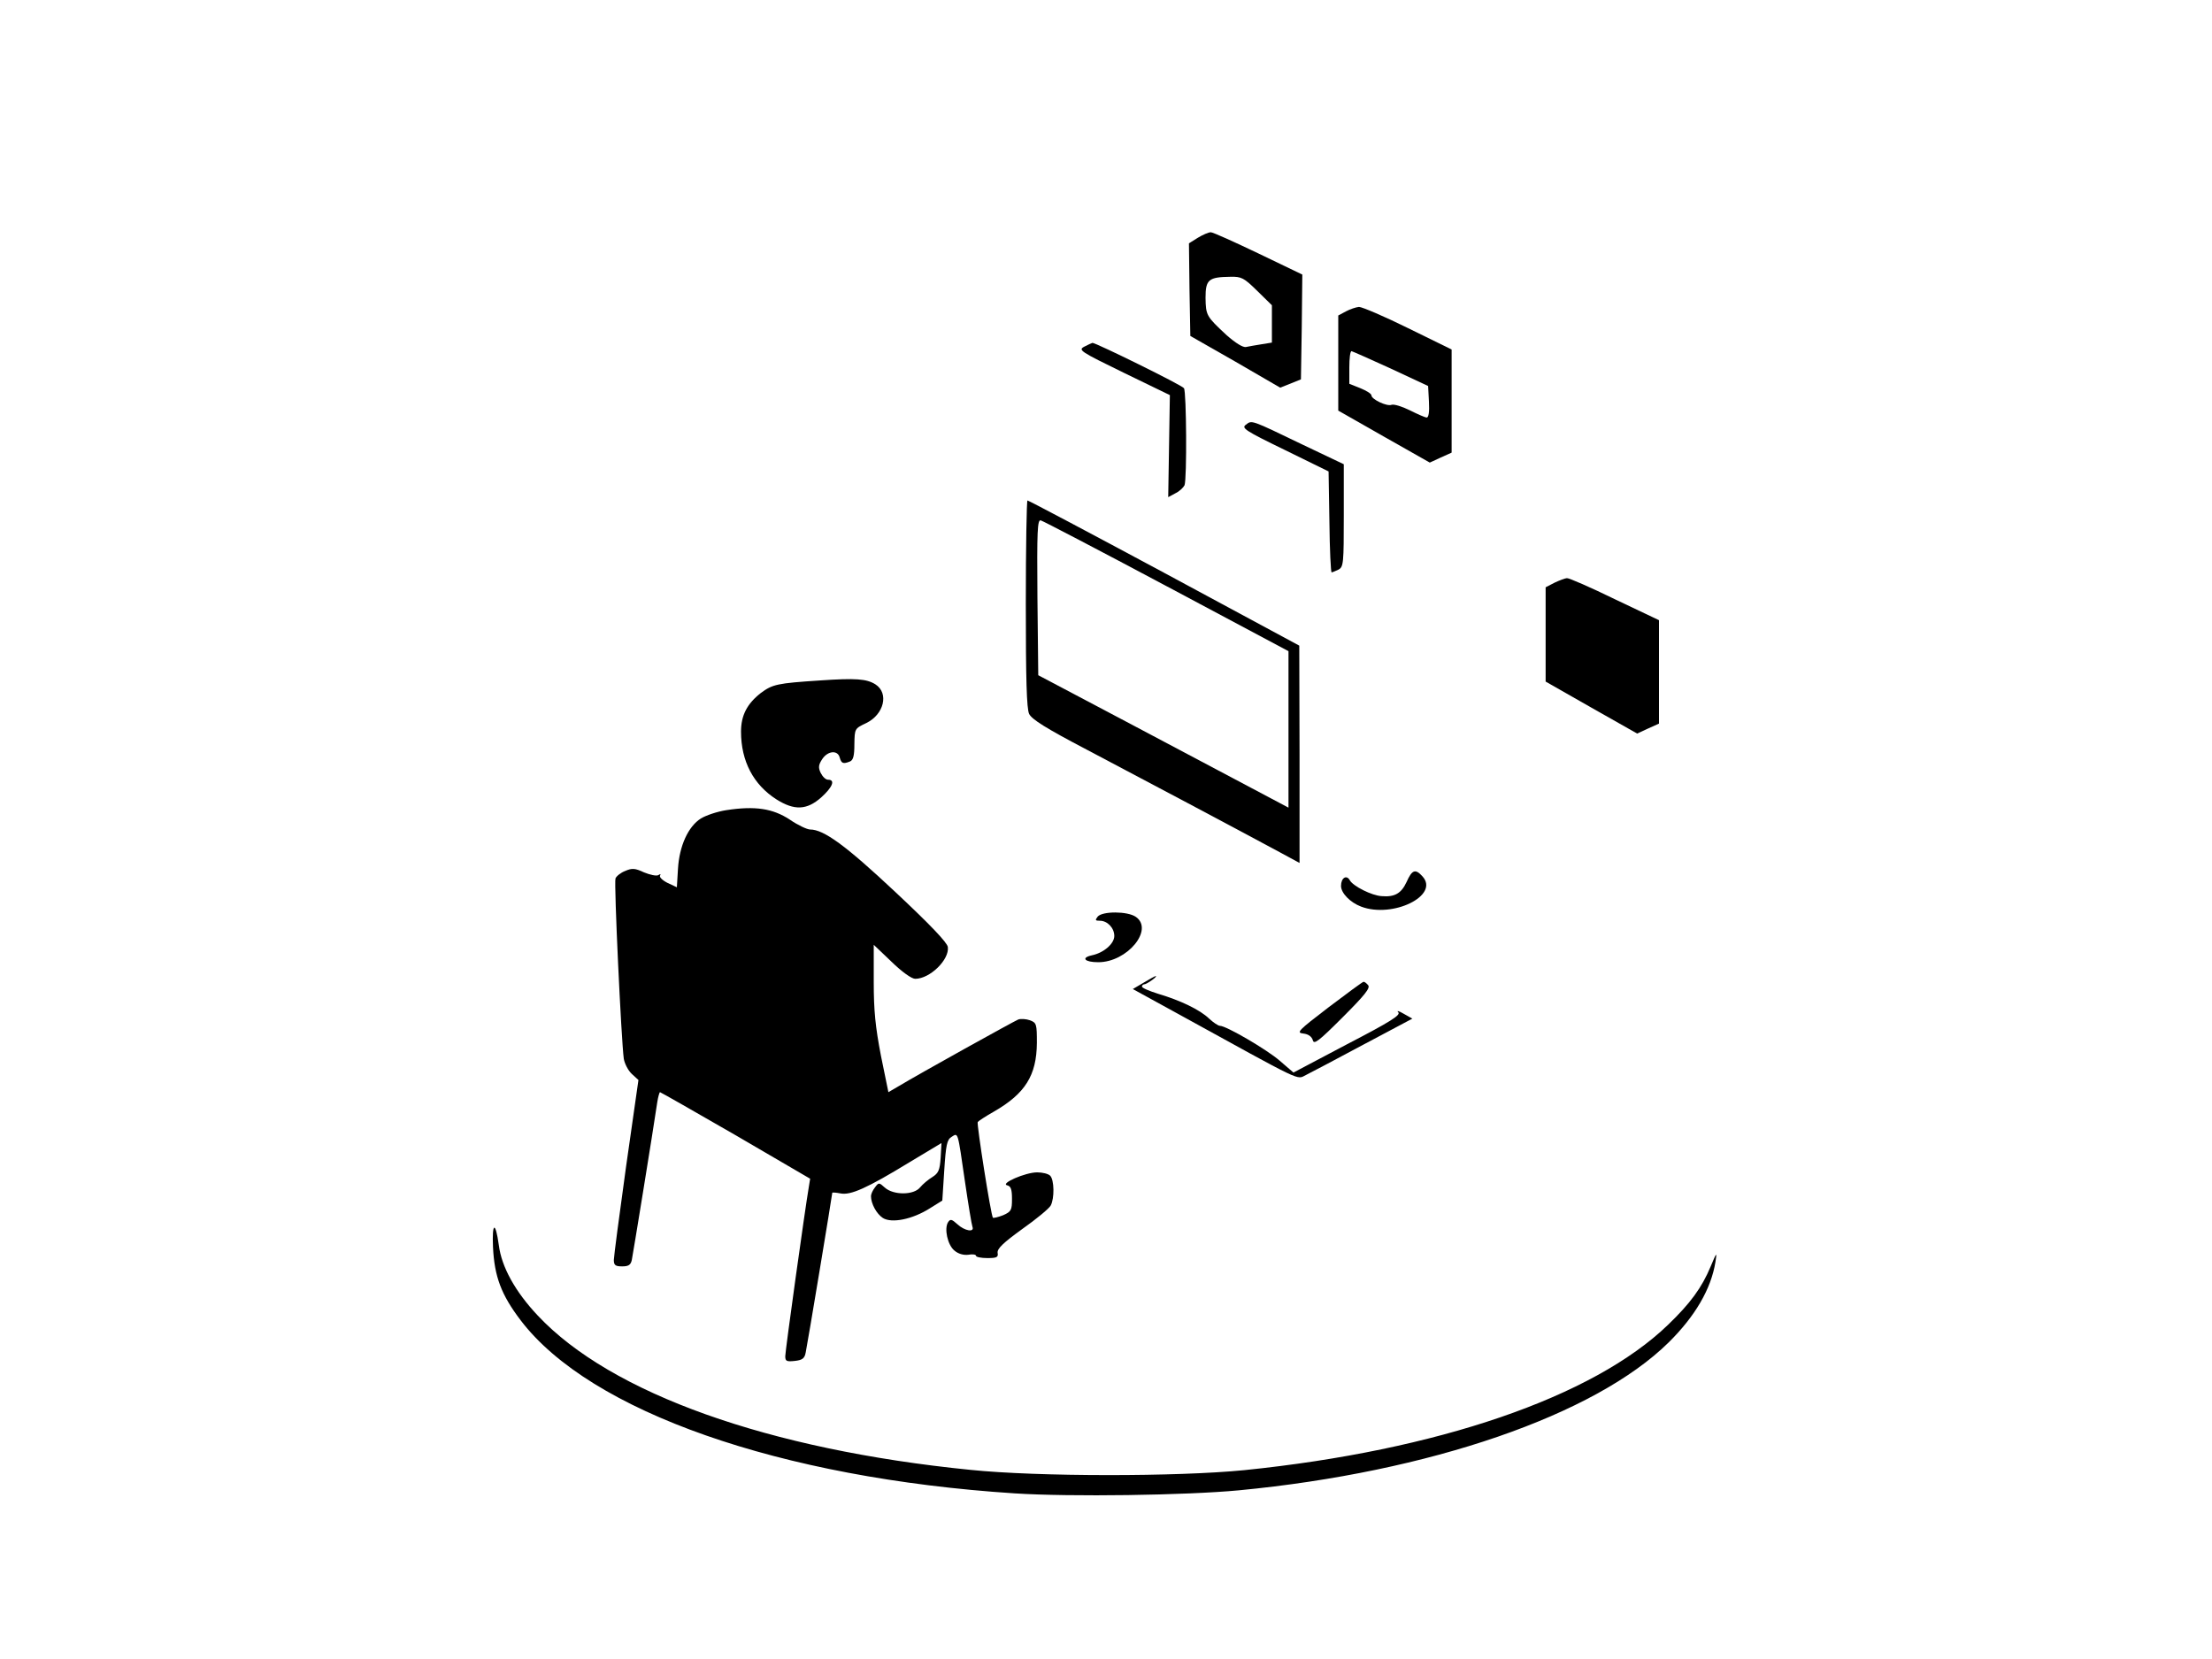 <?xml version="1.0" standalone="no"?>
<!DOCTYPE svg PUBLIC "-//W3C//DTD SVG 20010904//EN"
 "http://www.w3.org/TR/2001/REC-SVG-20010904/DTD/svg10.dtd">
<svg version="1.0" xmlns="http://www.w3.org/2000/svg"
 width="800pt" height="600pt" viewBox="0 0 800 600"
 preserveAspectRatio="xMidYMid meet">
<g transform="translate(0,600) scale(0.1,-0.1)"
fill="#000000" stroke="none">
<path d="M4332 5140 l-32 -20 2 -168 3 -167 163 -93 162 -94 38 15 37 15 3
189 2 190 -158 76 c-88 42 -165 77 -173 77 -8 0 -29 -9 -47 -20z m215 -192
l53 -52 0 -68 0 -67 -37 -6 c-21 -3 -46 -8 -57 -10 -11 -2 -37 14 -70 43 -73
68 -75 71 -76 135 0 66 11 75 90 76 40 1 49 -4 97 -51z"/>
<path d="M4868 4874 l-28 -15 0 -172 0 -172 165 -94 166 -94 39 18 40 18 0
187 0 186 -157 77 c-87 43 -167 77 -178 77 -11 -1 -32 -8 -47 -16z m162 -207
l135 -63 3 -57 c2 -36 -1 -57 -8 -57 -6 0 -33 12 -61 26 -28 14 -58 23 -66 20
-17 -7 -73 20 -73 34 0 6 -18 17 -40 26 l-40 16 0 59 c0 32 3 59 8 59 4 -1 68
-29 142 -63z"/>
<path d="M3921 4746 c-22 -12 -15 -17 143 -94 l167 -81 -3 -185 -3 -184 26 14
c15 7 29 21 33 29 9 23 7 338 -2 351 -7 11 -318 164 -331 164 -3 -1 -17 -7
-30 -14z"/>
<path d="M4506 4464 c-17 -12 -4 -21 140 -91 l159 -78 3 -182 c1 -101 5 -183
8 -183 3 0 14 5 25 10 18 10 19 23 19 196 l0 185 -147 70 c-191 92 -185 90
-207 73z"/>
<path d="M3710 3817 c0 -275 3 -380 12 -399 10 -20 61 -52 208 -129 188 -99
548 -290 698 -371 l72 -39 0 393 -1 393 -488 263 c-268 144 -491 262 -495 262
-3 0 -6 -168 -6 -373z m509 63 l441 -235 0 -283 0 -283 -132 70 c-73 39 -277
147 -453 240 l-320 169 -3 282 c-2 241 0 281 12 278 8 -2 213 -109 455 -238z"/>
<path d="M5623 3893 l-33 -17 0 -170 0 -171 165 -94 166 -94 39 18 40 18 0
187 0 187 -160 76 c-88 43 -166 77 -173 76 -6 0 -27 -8 -44 -16z"/>
<path d="M2965 3539 c-154 -10 -171 -14 -213 -45 -50 -39 -72 -81 -72 -140 0
-107 45 -192 128 -245 65 -41 110 -39 162 7 41 37 52 64 25 64 -9 0 -20 11
-27 25 -9 19 -8 29 6 50 20 30 56 33 63 5 6 -21 12 -24 37 -14 12 5 16 21 16
63 1 56 1 56 43 76 64 31 83 108 33 140 -32 20 -71 23 -201 14z"/>
<path d="M2627 3070 c-33 -5 -74 -19 -92 -30 -46 -29 -78 -99 -83 -182 l-4
-67 -34 16 c-18 9 -30 21 -27 26 4 6 1 7 -6 2 -7 -4 -30 1 -52 10 -32 15 -43
16 -68 5 -16 -6 -32 -19 -35 -27 -6 -15 21 -586 30 -652 3 -18 16 -43 29 -55
l24 -22 -45 -315 c-24 -173 -44 -324 -44 -336 0 -19 6 -23 30 -23 23 0 31 5
35 23 4 19 75 455 92 570 3 20 8 37 10 37 2 0 125 -70 274 -156 l269 -157 -5
-31 c-13 -75 -85 -591 -85 -611 0 -18 5 -20 34 -17 28 3 36 9 40 31 6 27 96
570 96 577 0 2 13 1 29 -2 37 -8 97 19 251 113 l115 69 -3 -53 c-3 -45 -8 -56
-30 -70 -15 -9 -35 -26 -44 -37 -23 -29 -97 -29 -128 -1 -21 19 -22 19 -36 0
-8 -10 -14 -24 -14 -31 0 -27 20 -64 43 -79 32 -20 107 -5 170 35 l45 28 7
109 c6 93 10 111 26 121 25 16 22 23 49 -162 12 -82 24 -155 27 -163 8 -21
-28 -15 -54 9 -21 19 -26 20 -34 8 -15 -23 -2 -83 23 -103 14 -12 33 -17 50
-15 15 3 28 1 28 -4 0 -4 18 -8 41 -8 34 0 40 3 37 19 -2 15 20 36 89 86 51
36 97 74 103 85 14 26 13 93 -2 108 -7 7 -28 12 -47 12 -43 0 -136 -41 -108
-47 13 -3 17 -15 17 -49 0 -41 -3 -46 -32 -59 -18 -7 -35 -11 -37 -9 -7 7 -59
338 -55 346 3 4 29 21 59 38 113 65 154 131 155 248 0 68 -1 73 -25 82 -14 5
-33 6 -42 3 -17 -7 -356 -195 -434 -242 l-36 -21 -27 132 c-20 104 -26 162
-26 267 l0 134 64 -61 c38 -37 73 -62 86 -62 53 0 124 69 118 115 -2 16 -64
81 -190 199 -180 169 -259 226 -308 226 -11 0 -45 16 -74 36 -61 40 -125 50
-229 34z"/>
<path d="M5087 2810 c-19 -41 -43 -55 -90 -51 -36 2 -103 36 -115 57 -12 22
-32 9 -32 -20 0 -26 33 -60 73 -75 114 -43 284 40 222 109 -26 29 -38 25 -58
-20z"/>
<path d="M3970 2685 c-10 -13 -9 -15 8 -15 27 0 52 -26 52 -55 0 -28 -38 -61
-81 -70 -41 -9 -26 -25 23 -25 105 0 202 118 136 164 -30 21 -121 21 -138 1z"/>
<path d="M4136 2446 l-39 -23 164 -90 c460 -253 427 -238 462 -221 18 9 111
58 208 110 l177 94 -32 18 c-17 10 -26 12 -19 5 10 -10 -28 -34 -184 -115
l-195 -103 -50 43 c-46 40 -193 126 -216 126 -6 0 -24 12 -39 26 -33 32 -104
66 -185 90 -32 10 -58 21 -58 26 0 4 4 8 8 8 9 0 50 29 42 30 -3 0 -22 -11
-44 -24z"/>
<path d="M4805 2357 c-111 -85 -118 -92 -91 -95 18 -2 30 -11 34 -24 4 -17 21
-4 108 83 79 79 101 106 92 116 -6 7 -13 13 -17 12 -3 0 -60 -42 -126 -92z"/>
<path d="M1783 1490 c5 -107 30 -173 100 -265 251 -330 938 -571 1787 -626
203 -13 619 -7 810 11 690 66 1288 272 1555 535 96 95 153 193 169 290 6 38 5
38 -17 -15 -32 -77 -74 -134 -154 -211 -271 -262 -835 -455 -1533 -526 -242
-24 -746 -24 -990 1 -730 73 -1300 276 -1565 558 -82 87 -131 176 -141 255
-12 87 -25 83 -21 -7z"/>
</g>
</svg>
